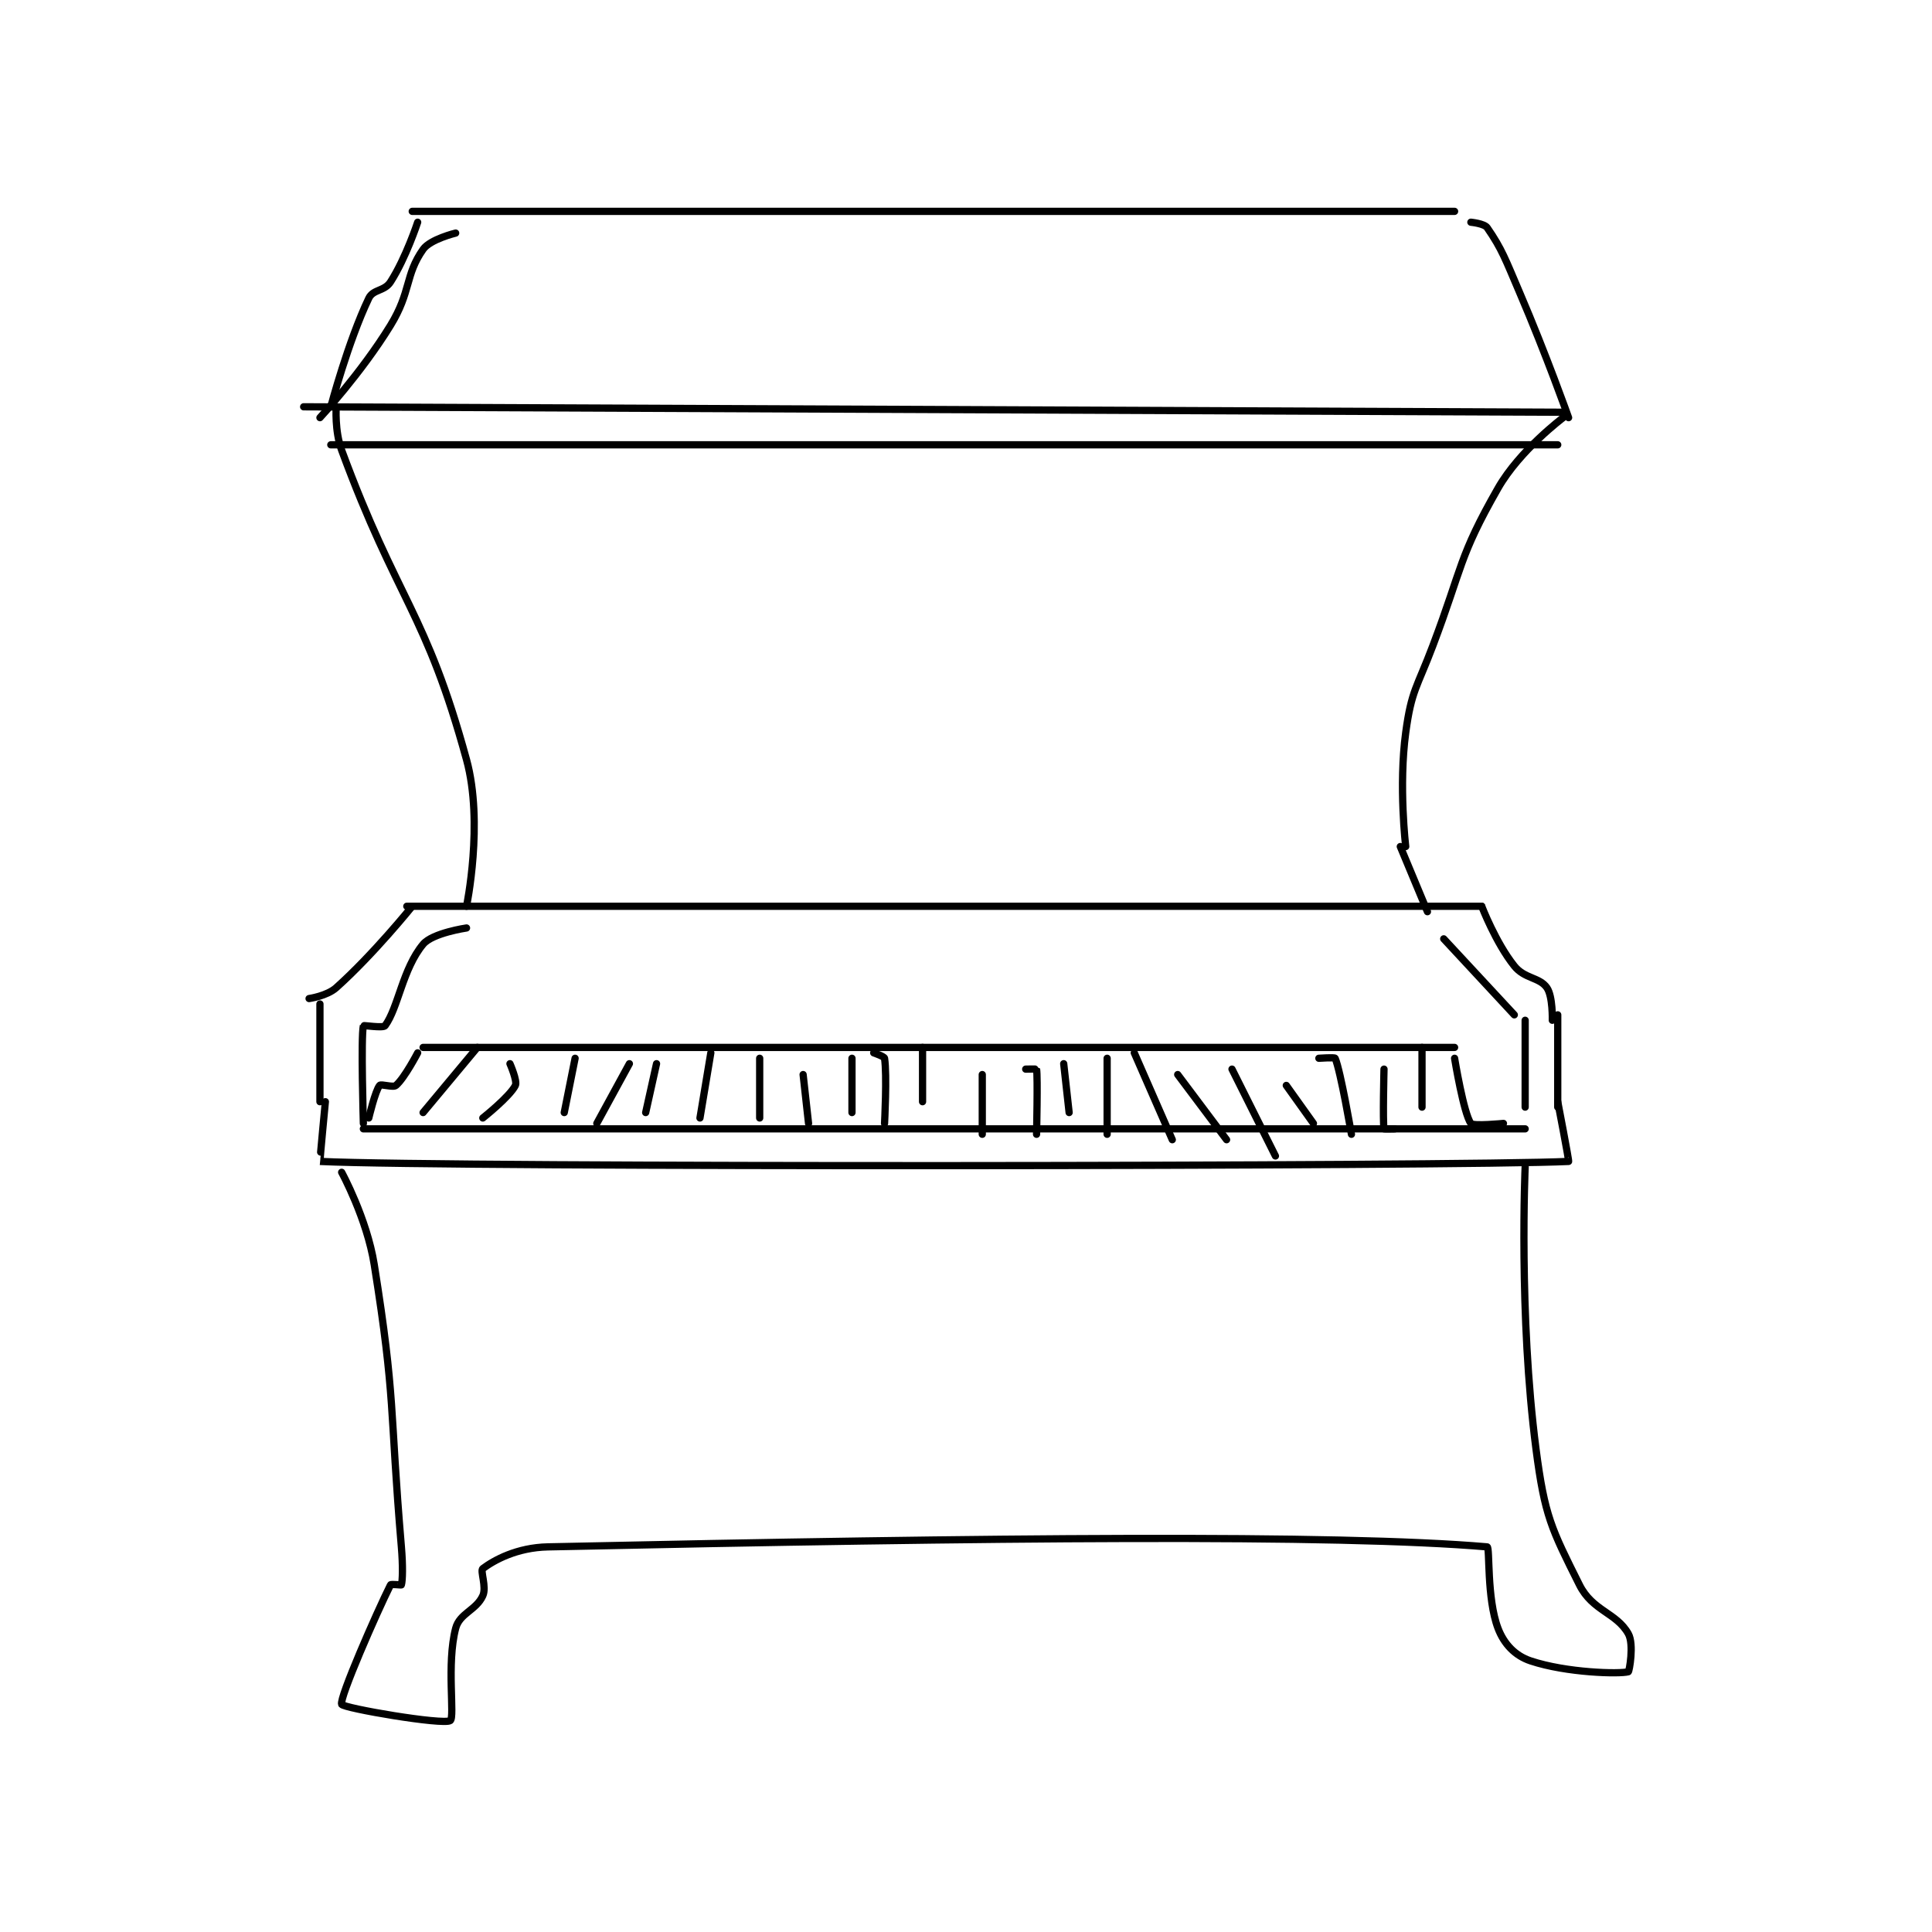 <?xml version="1.0" encoding="utf-8"?>
<!DOCTYPE svg PUBLIC "-//W3C//DTD SVG 1.1//EN" "http://www.w3.org/Graphics/SVG/1.1/DTD/svg11.dtd">
<svg viewBox="0 0 800 800" preserveAspectRatio="xMinYMin meet" xmlns="http://www.w3.org/2000/svg" version="1.1">
<g fill="none" stroke="black" stroke-linecap="round" stroke-linejoin="round" stroke-width="1.335">
<g transform="translate(125.737,87.52) scale(2.248) translate(-87,-76)">
<path id="0" d="M107 76 L299 76 "/>
<path id="1" d="M87 112 L319 113 "/>
<path id="2" d="M108 78 C108 78 105.848 84.569 103 89 C101.884 90.737 99.801 90.325 99 92 C95.193 99.96 92 112 92 112 "/>
<path id="3" d="M320 114 C320 114 315.842 102.298 311 91 C308.373 84.87 307.754 82.978 305 79 C304.475 78.242 302 78 302 78 "/>
<path id="4" d="M117 204 C117 204 120.193 188.663 117 177 C109.514 149.659 104.288 147.863 94 120 C92.685 116.439 93 112 93 112 "/>
<path id="5" d="M319 114 C319 114 311.017 119.97 307 127 C299.746 139.695 300.521 141.386 295 156 C292.055 163.796 291.057 164.18 290 172 C288.669 181.848 290 193 290 193 "/>
<path id="6" d="M106 204 L304 204 "/>
<path id="7" d="M294 205 L289 193 "/>
<path id="8" d="M107 204 C107 204 99.909 212.819 93 219 C91.289 220.53 88 221 88 221 "/>
<path id="9" d="M317 225 C317 225 317.116 220.594 316 219 C314.635 217.049 311.907 217.384 310 215 C306.575 210.719 304 204 304 204 "/>
<path id="10" d="M90 222 L90 240 "/>
<path id="11" d="M117 208 C117 208 110.746 208.905 109 211 C105.237 215.516 104.43 222.687 102 226 C101.646 226.483 98.023 225.894 98 226 C97.523 228.144 98 244 98 244 "/>
<path id="12" d="M310 224 L297 210 "/>
<path id="13" d="M312 225 L312 241 "/>
<path id="14" d="M318 224 L318 241 "/>
<path id="15" d="M98 245 L312 245 "/>
<path id="16" d="M91 240 C91 240 89.951 250.998 90 251 C113.725 252.14 300.661 251.933 320 251 C320.123 250.994 318 240 318 240 "/>
<path id="17" d="M109 230 L299 230 "/>
<path id="18" d="M108 231 C108 231 105.592 235.635 104 237 C103.478 237.448 101.266 236.68 101 237 C100.183 237.98 99 243 99 243 "/>
<path id="19" d="M299 232 C299 232 300.68 242.24 302 244 C302.417 244.556 308 244 308 244 "/>
<path id="20" d="M119 230 L109 242 "/>
<path id="21" d="M125 233 C125 233 126.401 236.197 126 237 C124.968 239.064 120 243 120 243 "/>
<path id="22" d="M137 232 L135 242 "/>
<path id="23" d="M147 233 L141 244 "/>
<path id="24" d="M152 233 L150 242 "/>
<path id="25" d="M162 231 L160 243 "/>
<path id="26" d="M171 232 L171 243 "/>
<path id="27" d="M179 235 L180 244 "/>
<path id="28" d="M188 232 L188 242 "/>
<path id="29" d="M192 231 C192 231 193.948 231.666 194 232 C194.472 235.069 194 244 194 244 "/>
<path id="30" d="M201 230 L201 240 "/>
<path id="31" d="M212 235 L212 246 "/>
<path id="32" d="M220 234 C220 234 221.993 233.959 222 234 C222.243 235.459 222 246 222 246 "/>
<path id="33" d="M227 233 L228 242 "/>
<path id="34" d="M235 232 L235 246 "/>
<path id="35" d="M240 231 L247 247 "/>
<path id="36" d="M248 235 L257 247 "/>
<path id="37" d="M258 234 L266 250 "/>
<path id="38" d="M268 237 L273 244 "/>
<path id="39" d="M274 232 C274 232 276.915 231.801 277 232 C278.012 234.362 280 246 280 246 "/>
<path id="40" d="M286 234 C286 234 285.758 243.669 286 245 C286.008 245.044 288 245 288 245 "/>
<path id="41" d="M293 230 L293 241 "/>
<path id="42" d="M94 253 C94 253 98.645 261.5 100 270 C103.984 294.991 102.805 296.094 105 322 C105.293 325.459 105.231 328.191 105 329 C104.981 329.066 103.095 328.81 103 329 C100.482 334.037 93.516 349.901 94 351 C94.316 351.719 112.71 354.86 114 354 C114.884 353.411 113.284 343.578 115 337 C115.726 334.216 118.782 333.68 120 331 C120.736 329.38 119.48 326.39 120 326 C122.079 324.441 126.266 322.124 132 322 C214.08 320.225 277.483 319.641 305 322 C305.523 322.045 304.89 331.46 307 337 C308.109 339.912 310.146 342.049 313 343 C319.66 345.22 329.398 345.445 331 345 C331.179 344.95 332.09 339.937 331 338 C328.811 334.109 324.409 333.817 322 329 C316.826 318.652 315.603 316.34 314 304 C310.784 279.235 312 252 312 252 "/>
<path id="43" d="M92 119 L318 119 "/>
<path id="44" d="M115 80 C115 80 110.325 81.123 109 83 C105.661 87.731 106.819 90.77 103 97 C97.607 105.799 90 114 90 114 "/>
</g>
</g>
</svg>
